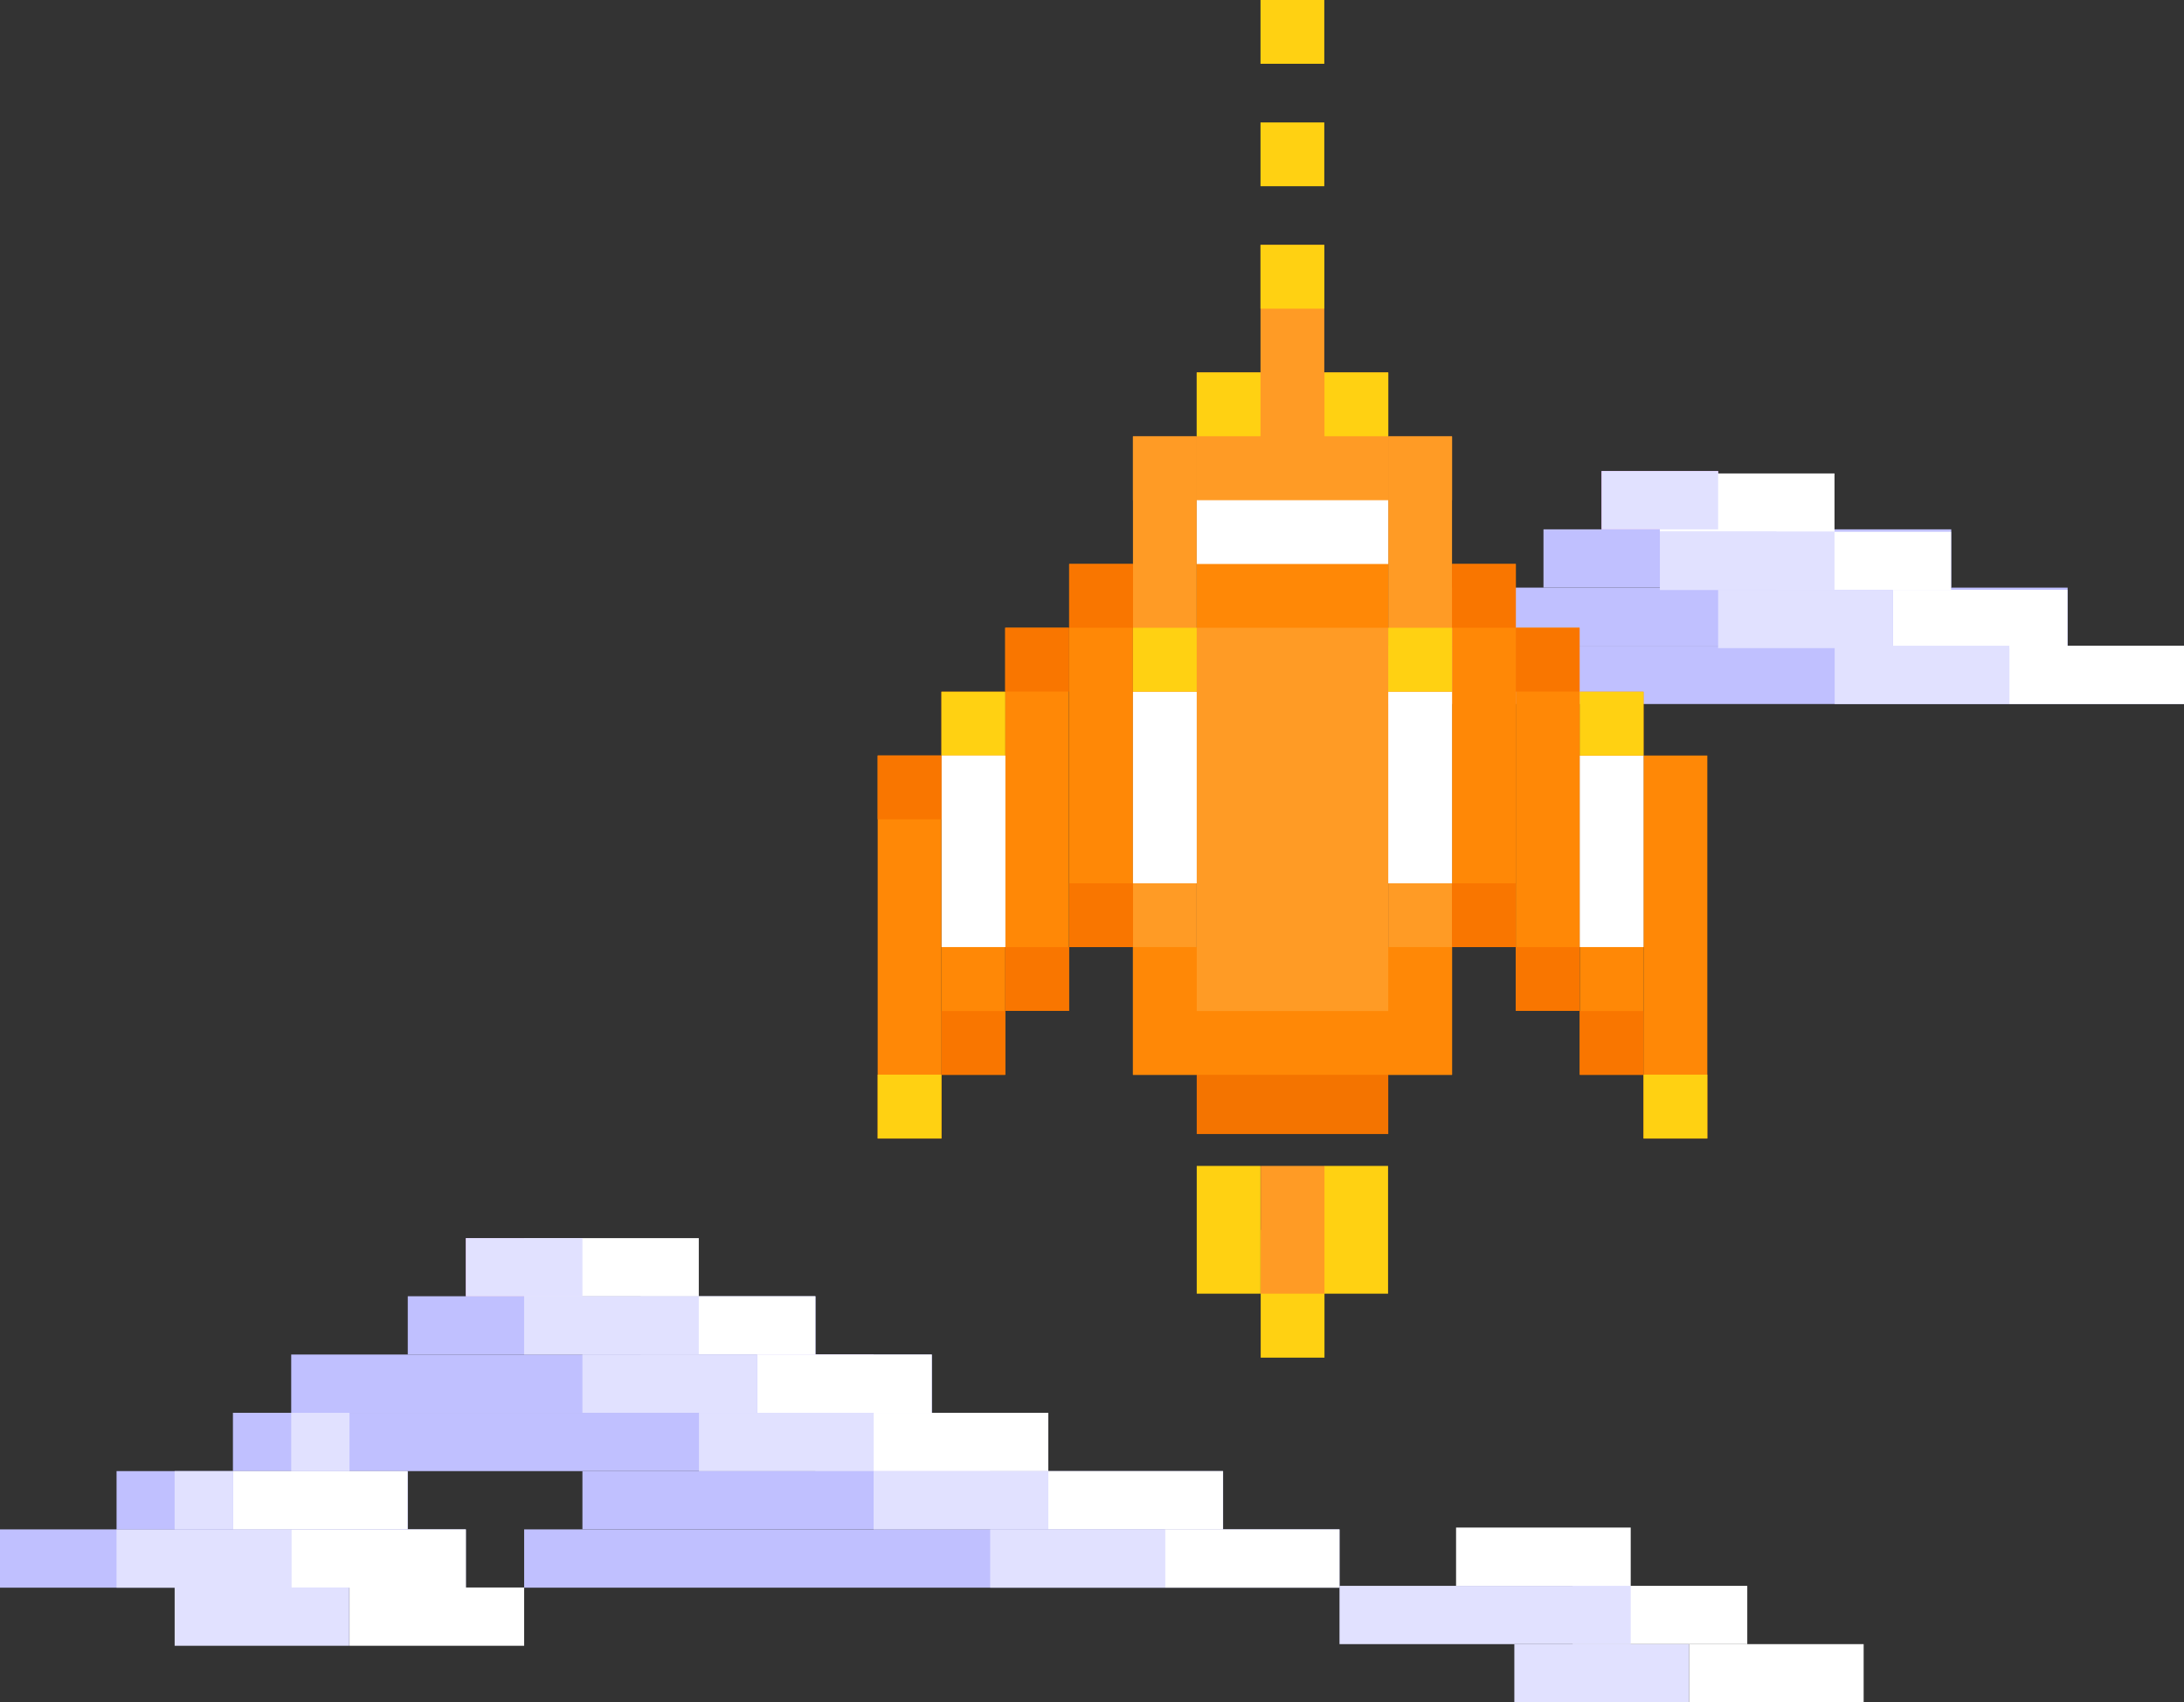 <svg xmlns="http://www.w3.org/2000/svg" viewBox="0 0 119.17 92.88"><rect x="0" y="0" width="119.17" height="92.88" fill="#333333" stroke="none"/><defs><style>.cls-1{fill:#c0c0ff;}.cls-2{fill:#f297ff;}.cls-3{fill:#fff;}.cls-4{fill:#e1e1ff;}.cls-5{fill:#f7caff;}.cls-6{fill:#ff9b25;}.cls-7{fill:#ff8806;}.cls-8{fill:#ffd112;}.cls-9{fill:#f47400;}.cls-10{fill:#f97600;}</style></defs><title>spaceShip01</title><g id="Layer_2" data-name="Layer 2"><g id="Layer_1-2" data-name="Layer 1"><rect class="cls-1" x="28.6" y="83.44" width="44.49" height="3.18"/><rect class="cls-1" x="31.78" y="80.26" width="34.96" height="3.18"/><polygon class="cls-2" points="44.49 73.9 41.31 73.9 41.31 77.08 44.49 77.08 47.67 77.08 47.67 73.9 44.49 73.9"/><rect class="cls-3" x="57.2" y="80.26" width="9.53" height="3.18"/><rect class="cls-3" x="63.56" y="83.44" width="9.53" height="3.18"/><rect class="cls-4" x="47.67" y="80.26" width="9.53" height="3.18"/><rect class="cls-5" x="44.49" y="77.08" width="9.53" height="3.18"/><rect class="cls-5" x="41.31" y="73.9" width="6.36" height="3.18"/><rect class="cls-4" x="54.03" y="83.44" width="9.53" height="3.18"/><rect class="cls-1" x="12.71" y="77.08" width="44.49" height="3.18"/><rect class="cls-1" x="15.89" y="73.9" width="34.96" height="3.18"/><rect class="cls-1" x="22.25" y="70.72" width="22.25" height="3.18"/><rect class="cls-1" y="83.44" width="25.42" height="3.18"/><polygon class="cls-2" points="28.6 67.55 25.42 67.55 25.42 70.72 28.6 70.72 31.78 70.72 31.78 67.55 28.6 67.55"/><rect class="cls-3" x="34.96" y="70.72" width="9.53" height="3.18"/><rect class="cls-3" x="15.89" y="83.44" width="9.53" height="3.18"/><rect class="cls-3" x="41.31" y="73.9" width="9.53" height="3.18"/><rect class="cls-3" x="47.67" y="77.08" width="9.53" height="3.18"/><rect class="cls-3" x="28.6" y="67.55" width="9.53" height="3.18"/><rect class="cls-4" x="31.78" y="73.9" width="9.53" height="3.18"/><rect class="cls-4" x="28.6" y="70.72" width="9.53" height="3.18"/><rect class="cls-4" x="6.36" y="83.44" width="9.53" height="3.18"/><rect class="cls-4" x="15.89" y="77.08" width="3.18" height="3.18"/><rect class="cls-4" x="25.42" y="67.55" width="6.36" height="3.18"/><rect class="cls-4" x="38.14" y="77.08" width="9.53" height="3.18"/><rect class="cls-1" x="6.36" y="80.26" width="15.89" height="3.18"/><rect class="cls-3" x="12.71" y="80.26" width="9.53" height="3.18"/><rect class="cls-3" x="19.07" y="86.61" width="9.53" height="3.18"/><rect class="cls-4" x="9.53" y="86.61" width="9.53" height="3.18"/><rect class="cls-4" x="9.53" y="80.26" width="3.18" height="3.18"/><rect class="cls-3" x="85.81" y="86.52" width="9.53" height="3.18"/><rect class="cls-3" x="92.16" y="89.7" width="9.53" height="3.18"/><rect class="cls-3" x="79.45" y="83.34" width="9.53" height="3.18"/><rect class="cls-4" x="82.63" y="89.7" width="9.53" height="3.18"/><rect class="cls-4" x="73.09" y="86.52" width="15.89" height="3.18"/><rect class="cls-1" x="74.68" y="35.23" width="44.49" height="3.18"/><rect class="cls-1" x="77.86" y="32.06" width="34.96" height="3.18"/><rect class="cls-1" x="84.22" y="28.88" width="22.25" height="3.18"/><polygon class="cls-2" points="90.57 25.7 87.39 25.7 87.39 28.88 90.57 28.88 93.75 28.88 93.75 25.7 90.57 25.7"/><rect class="cls-3" x="96.93" y="29.01" width="9.53" height="3.18"/><rect class="cls-3" x="103.28" y="32.18" width="9.53" height="3.18"/><rect class="cls-3" x="109.64" y="35.23" width="9.53" height="3.18"/><rect class="cls-3" x="90.57" y="25.83" width="9.53" height="3.18"/><rect class="cls-4" x="93.75" y="32.18" width="9.53" height="3.18"/><rect class="cls-4" x="90.57" y="29.01" width="9.53" height="3.18"/><rect class="cls-4" x="87.39" y="25.7" width="6.36" height="3.18"/><rect class="cls-4" x="100.11" y="35.23" width="9.53" height="3.18"/><rect class="cls-6" x="68.78" y="13.36" width="3.48" height="20.9"/><rect class="cls-6" x="61.82" y="23.81" width="3.48" height="34.83"/><rect class="cls-7" x="58.34" y="30.77" width="3.48" height="20.9"/><rect class="cls-7" x="79.23" y="30.77" width="3.48" height="20.9"/><rect class="cls-6" x="75.75" y="23.81" width="3.48" height="34.83"/><rect class="cls-8" x="68.78" y="13.36" width="3.48" height="3.48"/><rect class="cls-6" x="61.82" y="23.81" width="3.48" height="3.48"/><rect class="cls-6" x="75.75" y="23.81" width="3.48" height="3.48"/><rect class="cls-6" x="65.3" y="20.32" width="10.45" height="10.45"/><rect class="cls-9" x="65.3" y="58.63" width="10.45" height="3.24"/><rect class="cls-7" x="65.3" y="27.32" width="10.45" height="6.97"/><rect class="cls-6" x="65.3" y="34.25" width="10.45" height="24.14"/><rect class="cls-3" x="65.3" y="27.29" width="10.45" height="3.48"/><rect class="cls-3" x="58.34" y="41.22" width="10.45" height="3.48" transform="translate(106.52 -20.6) rotate(90)"/><rect class="cls-8" x="72.27" y="20.32" width="3.48" height="3.48"/><rect class="cls-8" x="61.82" y="34.25" width="3.48" height="3.48"/><rect class="cls-3" x="72.27" y="41.22" width="10.45" height="3.48" transform="translate(120.45 -34.53) rotate(90)"/><rect class="cls-8" x="75.75" y="34.25" width="3.48" height="3.48"/><rect class="cls-8" x="65.3" y="20.32" width="3.48" height="3.48"/><rect class="cls-7" x="54.85" y="34.25" width="3.48" height="20.9"/><rect class="cls-7" x="51.37" y="37.74" width="3.48" height="20.9"/><rect class="cls-7" x="47.89" y="41.22" width="3.48" height="20.9"/><rect class="cls-7" x="86.2" y="37.74" width="3.48" height="20.9"/><rect class="cls-7" x="82.71" y="34.25" width="3.48" height="20.9"/><rect class="cls-8" x="47.89" y="58.63" width="3.48" height="3.48"/><rect class="cls-7" x="89.68" y="41.22" width="3.48" height="20.9"/><rect class="cls-8" x="89.68" y="58.63" width="3.48" height="3.48"/><rect class="cls-8" x="68.78" y="67.1" width="3.48" height="6.97" transform="translate(141.05 141.17) rotate(180)"/><rect class="cls-8" x="65.3" y="63.62" width="3.48" height="6.97" transform="translate(134.08 134.2) rotate(180)"/><rect class="cls-8" x="72.27" y="63.62" width="3.48" height="6.97" transform="translate(148.01 134.2) rotate(180)"/><rect class="cls-6" x="68.78" y="63.62" width="3.48" height="6.97" transform="translate(141.05 134.2) rotate(180)"/><rect class="cls-8" x="51.37" y="37.74" width="3.48" height="3.48"/><rect class="cls-3" x="82.71" y="44.7" width="10.45" height="3.48" transform="translate(134.38 -41.49) rotate(90)"/><rect class="cls-8" x="86.2" y="37.74" width="3.48" height="3.48"/><rect class="cls-10" x="51.37" y="55.16" width="3.48" height="3.48"/><rect class="cls-10" x="86.2" y="55.16" width="3.48" height="3.48"/><rect class="cls-10" x="54.85" y="51.67" width="3.48" height="3.48"/><rect class="cls-10" x="82.71" y="51.67" width="3.48" height="3.48"/><rect class="cls-10" x="58.34" y="48.19" width="3.48" height="3.48"/><rect class="cls-10" x="79.23" y="48.19" width="3.48" height="3.48"/><rect class="cls-10" x="54.85" y="34.25" width="3.48" height="3.48"/><rect class="cls-10" x="82.71" y="34.25" width="3.48" height="3.48"/><rect class="cls-10" x="58.34" y="30.77" width="3.48" height="3.48"/><rect class="cls-10" x="79.23" y="30.77" width="3.48" height="3.48"/><rect class="cls-10" x="47.89" y="41.22" width="3.48" height="3.48"/><rect class="cls-3" x="47.89" y="44.7" width="10.45" height="3.48" transform="translate(99.56 -6.67) rotate(90)"/><rect class="cls-7" x="61.82" y="51.67" width="17.41" height="6.97"/><rect class="cls-6" x="65.3" y="48.19" width="10.45" height="6.97"/><rect class="cls-8" x="68.78" y="6.68" width="3.48" height="3.48"/><rect class="cls-8" x="68.78" width="3.48" height="3.48"/></g></g></svg>